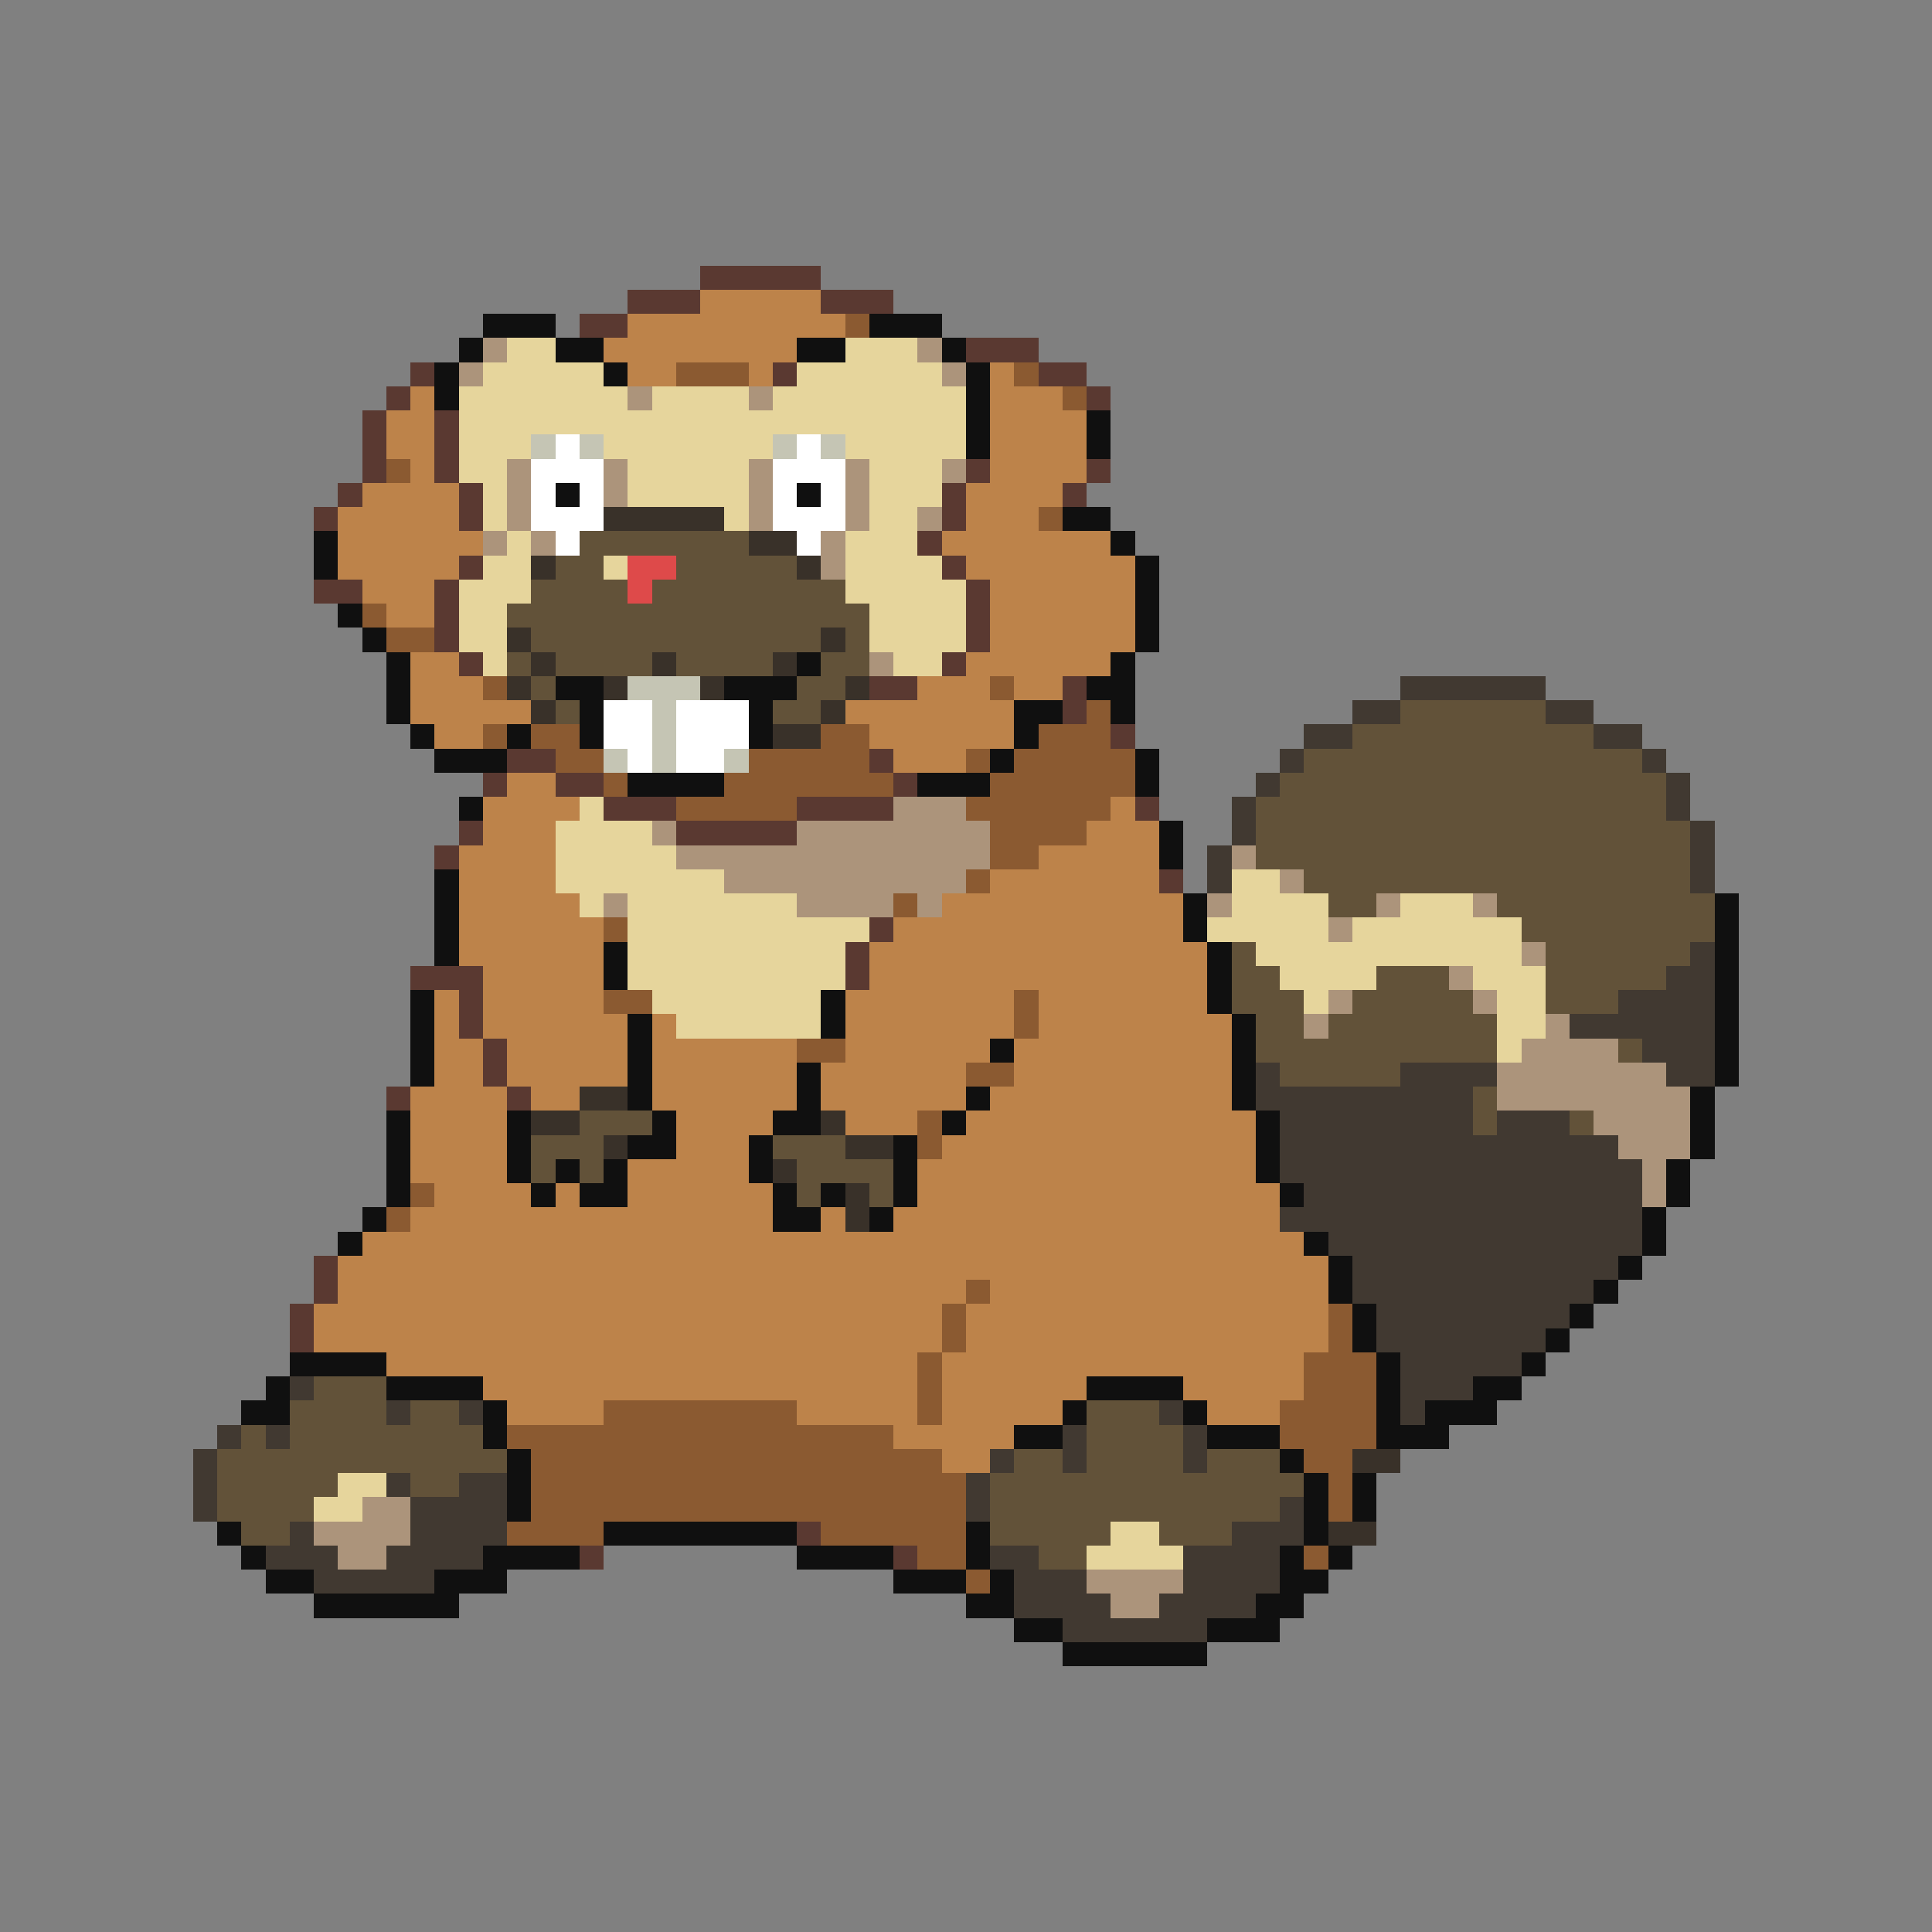 <svg xmlns="http://www.w3.org/2000/svg" viewBox="0 -0.5 80 80" shape-rendering="crispEdges">
<rect x="0" y="-0.5" width="80" height="80" fill="#808080" stroke="none"/>
<path stroke="#5a3931" d="M29 11h5M26 12h3M34 12h3M24 13h2M40 14h3M17 15h1M32 15h1M43 15h2M16 16h1M45 16h1M15 17h1M18 17h1M15 18h1M18 18h1M15 19h1M18 19h1M40 19h1M45 19h1M14 20h1M19 20h1M39 20h1M44 20h1M13 21h1M19 21h1M39 21h1M38 22h1M19 23h1M39 23h1M13 24h2M18 24h1M40 24h1M18 25h1M40 25h1M18 26h1M40 26h1M19 27h1M39 27h1M36 28h2M44 28h1M44 29h1M46 30h1M21 31h2M36 31h1M20 32h1M23 32h2M37 32h1M25 33h3M33 33h4M47 33h1M19 34h1M28 34h5M18 35h1M48 36h1M36 38h1M35 39h1M17 40h3M35 40h1M19 41h1M19 42h1M20 43h1M20 44h1M16 45h1M21 45h1M13 52h1M13 53h1M12 54h1M12 55h1M33 63h1M24 64h1M37 64h1" />
<path stroke="#bd834a" d="M29 12h5M26 13h9M25 14h8M26 15h2M31 15h1M41 15h1M17 16h1M41 16h3M16 17h2M41 17h4M16 18h2M41 18h4M17 19h1M41 19h4M15 20h4M40 20h4M14 21h5M40 21h3M14 22h6M39 22h7M14 23h5M40 23h7M15 24h3M41 24h6M16 25h2M41 25h6M41 26h6M17 27h2M40 27h6M17 28h3M38 28h3M42 28h2M17 29h5M35 29h7M18 30h2M36 30h6M37 31h3M21 32h2M20 33h4M46 33h1M20 34h3M45 34h3M19 35h4M43 35h5M19 36h4M41 36h7M19 37h5M39 37h10M19 38h6M37 38h12M19 39h6M36 39h14M20 40h5M36 40h14M18 41h1M20 41h5M35 41h7M43 41h7M18 42h1M20 42h6M27 42h1M35 42h7M43 42h8M18 43h2M21 43h5M27 43h6M35 43h6M42 43h9M18 44h2M21 44h5M27 44h6M34 44h6M42 44h9M17 45h4M22 45h2M27 45h6M34 45h6M41 45h10M17 46h4M28 46h4M35 46h3M40 46h12M17 47h4M28 47h3M39 47h13M17 48h4M26 48h5M38 48h14M18 49h4M23 49h1M26 49h6M38 49h15M17 50h15M34 50h1M37 50h16M15 51h39M14 52h41M14 53h26M41 53h14M13 54h26M40 54h15M13 55h26M40 55h15M16 56h22M39 56h15M20 57h18M39 57h6M49 57h5M21 58h4M33 58h5M39 58h5M50 58h3M37 59h5M39 60h2" />
<path stroke="#101010" d="M20 13h3M36 13h3M19 14h1M23 14h2M33 14h2M39 14h1M18 15h1M25 15h1M40 15h1M18 16h1M40 16h1M40 17h1M45 17h1M40 18h1M45 18h1M23 20h1M33 20h1M44 21h2M13 22h1M46 22h1M13 23h1M47 23h1M47 24h1M14 25h1M47 25h1M15 26h1M47 26h1M16 27h1M33 27h1M46 27h1M16 28h1M23 28h2M30 28h3M45 28h2M16 29h1M24 29h1M31 29h1M42 29h2M46 29h1M17 30h1M21 30h1M24 30h1M31 30h1M42 30h1M18 31h3M41 31h1M47 31h1M26 32h4M38 32h3M47 32h1M19 33h1M48 34h1M48 35h1M18 36h1M18 37h1M49 37h1M71 37h1M18 38h1M49 38h1M71 38h1M18 39h1M25 39h1M50 39h1M71 39h1M25 40h1M50 40h1M71 40h1M17 41h1M34 41h1M50 41h1M71 41h1M17 42h1M26 42h1M34 42h1M51 42h1M71 42h1M17 43h1M26 43h1M41 43h1M51 43h1M71 43h1M17 44h1M26 44h1M33 44h1M51 44h1M71 44h1M26 45h1M33 45h1M40 45h1M51 45h1M70 45h1M16 46h1M21 46h1M27 46h1M32 46h2M39 46h1M52 46h1M70 46h1M16 47h1M21 47h1M26 47h2M31 47h1M37 47h1M52 47h1M70 47h1M16 48h1M21 48h1M23 48h1M25 48h1M31 48h1M37 48h1M52 48h1M69 48h1M16 49h1M22 49h1M24 49h2M32 49h1M34 49h1M37 49h1M53 49h1M69 49h1M15 50h1M32 50h2M36 50h1M68 50h1M14 51h1M54 51h1M68 51h1M55 52h1M67 52h1M55 53h1M66 53h1M56 54h1M65 54h1M56 55h1M64 55h1M12 56h4M57 56h1M63 56h1M11 57h1M16 57h4M45 57h4M57 57h1M61 57h2M10 58h2M20 58h1M44 58h1M49 58h1M57 58h1M59 58h3M20 59h1M42 59h2M50 59h3M57 59h3M21 60h1M53 60h1M21 61h1M54 61h1M56 61h1M21 62h1M54 62h1M56 62h1M9 63h1M25 63h8M40 63h1M54 63h1M10 64h1M20 64h4M33 64h4M40 64h1M53 64h1M55 64h1M11 65h2M18 65h3M37 65h3M41 65h1M53 65h2M13 66h6M40 66h2M52 66h2M42 67h2M50 67h3M44 68h6" />
<path stroke="#8b5a31" d="M35 13h1M28 15h3M42 15h1M44 16h1M16 19h1M43 21h1M15 25h1M16 26h2M20 28h1M41 28h1M45 29h1M20 30h1M22 30h2M34 30h2M43 30h3M23 31h2M31 31h5M40 31h1M42 31h5M25 32h1M30 32h7M41 32h6M28 33h5M40 33h6M41 34h4M41 35h2M40 36h1M37 37h1M25 38h1M25 41h2M42 41h1M42 42h1M33 43h2M40 44h2M38 46h1M38 47h1M17 49h1M16 50h1M40 53h1M39 54h1M55 54h1M39 55h1M55 55h1M38 56h1M54 56h3M38 57h1M54 57h3M25 58h8M38 58h1M53 58h4M21 59h16M53 59h4M22 60h17M54 60h2M22 61h18M55 61h1M22 62h18M55 62h1M21 63h4M34 63h6M38 64h2M54 64h1M40 65h1" />
<path stroke="#ac947b" d="M20 14h1M38 14h1M19 15h1M39 15h1M26 16h1M31 16h1M21 19h1M25 19h1M31 19h1M35 19h1M39 19h1M21 20h1M25 20h1M31 20h1M35 20h1M21 21h1M31 21h1M35 21h1M38 21h1M20 22h1M22 22h1M34 22h1M34 23h1M36 27h1M37 33h3M27 34h1M33 34h8M28 35h13M51 35h1M30 36h10M53 36h1M25 37h1M33 37h4M38 37h1M50 37h1M57 37h1M61 37h1M55 38h1M63 39h1M60 40h1M55 41h1M61 41h1M54 42h1M64 42h1M63 43h4M62 44h7M62 45h8M66 46h4M67 47h3M68 48h1M68 49h1M15 62h2M13 63h4M14 64h2M45 65h4M46 66h2" />
<path stroke="#e6d59c" d="M21 14h2M35 14h3M20 15h5M33 15h6M19 16h7M27 16h4M32 16h8M19 17h21M19 18h3M25 18h7M35 18h5M19 19h2M26 19h5M36 19h3M20 20h1M26 20h5M36 20h3M20 21h1M30 21h1M36 21h2M21 22h1M35 22h3M20 23h2M25 23h1M35 23h4M19 24h3M35 24h5M19 25h2M36 25h4M19 26h2M36 26h4M20 27h1M37 27h2M24 33h1M23 34h4M23 35h5M23 36h7M51 36h2M24 37h1M26 37h7M51 37h4M58 37h3M26 38h10M50 38h5M56 38h7M26 39h9M52 39h11M26 40h9M53 40h4M61 40h3M27 41h7M54 41h1M62 41h2M28 42h6M62 42h2M62 43h1M14 61h2M13 62h2M46 63h2M45 64h4" />
<path stroke="#c5c5b4" d="M22 18h1M24 18h1M32 18h1M34 18h1M26 28h3M27 29h1M27 30h1M25 31h1M27 31h1M30 31h1" />
<path stroke="#ffffff" d="M23 18h1M33 18h1M22 19h3M32 19h3M22 20h1M24 20h1M32 20h1M34 20h1M22 21h3M32 21h3M23 22h1M33 22h1M25 29h2M28 29h3M25 30h2M28 30h3M26 31h1M28 31h2" />
<path stroke="#393129" d="M25 21h5M31 22h2M22 23h1M33 23h1M21 26h1M34 26h1M22 27h1M27 27h1M32 27h1M21 28h1M25 28h1M29 28h1M35 28h1M22 29h1M34 29h1M32 30h2M24 45h2M22 46h2M34 46h1M25 47h1M35 47h2M32 48h1M35 49h1M35 50h1M56 60h2M55 63h2" />
<path stroke="#625239" d="M24 22h7M23 23h2M28 23h5M22 24h4M27 24h8M21 25h15M22 26h12M35 26h1M21 27h1M23 27h4M28 27h4M34 27h2M22 28h1M33 28h2M23 29h1M32 29h2M58 29h6M56 30h10M54 31h14M53 32h16M52 33h17M52 34h18M52 35h18M54 36h16M55 37h2M62 37h9M63 38h8M51 39h1M64 39h6M51 40h2M57 40h3M64 40h5M51 41h3M56 41h5M64 41h3M52 42h2M55 42h7M52 43h10M67 43h1M53 44h5M61 45h1M24 46h3M61 46h1M65 46h1M22 47h3M32 47h3M22 48h1M24 48h1M33 48h4M33 49h1M36 49h1M13 57h3M12 58h4M17 58h2M45 58h3M10 59h1M12 59h8M45 59h4M9 60h12M42 60h2M45 60h4M50 60h3M9 61h5M17 61h2M41 61h13M9 62h4M41 62h12M10 63h2M41 63h5M48 63h3M43 64h2" />
<path stroke="#de4a4a" d="M26 23h2M26 24h1" />
<path stroke="#413931" d="M58 28h6M56 29h2M64 29h2M54 30h2M66 30h2M53 31h1M68 31h1M52 32h1M69 32h1M51 33h1M69 33h1M51 34h1M70 34h1M50 35h1M70 35h1M50 36h1M70 36h1M70 39h1M69 40h2M67 41h4M65 42h6M68 43h3M52 44h1M58 44h4M69 44h2M52 45h9M53 46h8M62 46h3M53 47h14M53 48h15M54 49h14M53 50h15M55 51h13M56 52h11M56 53h10M57 54h8M57 55h7M58 56h5M12 57h1M58 57h3M16 58h1M19 58h1M48 58h1M58 58h1M9 59h1M11 59h1M44 59h1M49 59h1M8 60h1M41 60h1M44 60h1M49 60h1M8 61h1M16 61h1M19 61h2M40 61h1M8 62h1M17 62h4M40 62h1M53 62h1M12 63h1M17 63h4M51 63h3M11 64h3M16 64h4M41 64h2M49 64h4M13 65h5M42 65h3M49 65h4M42 66h4M48 66h4M44 67h6" />
</svg>